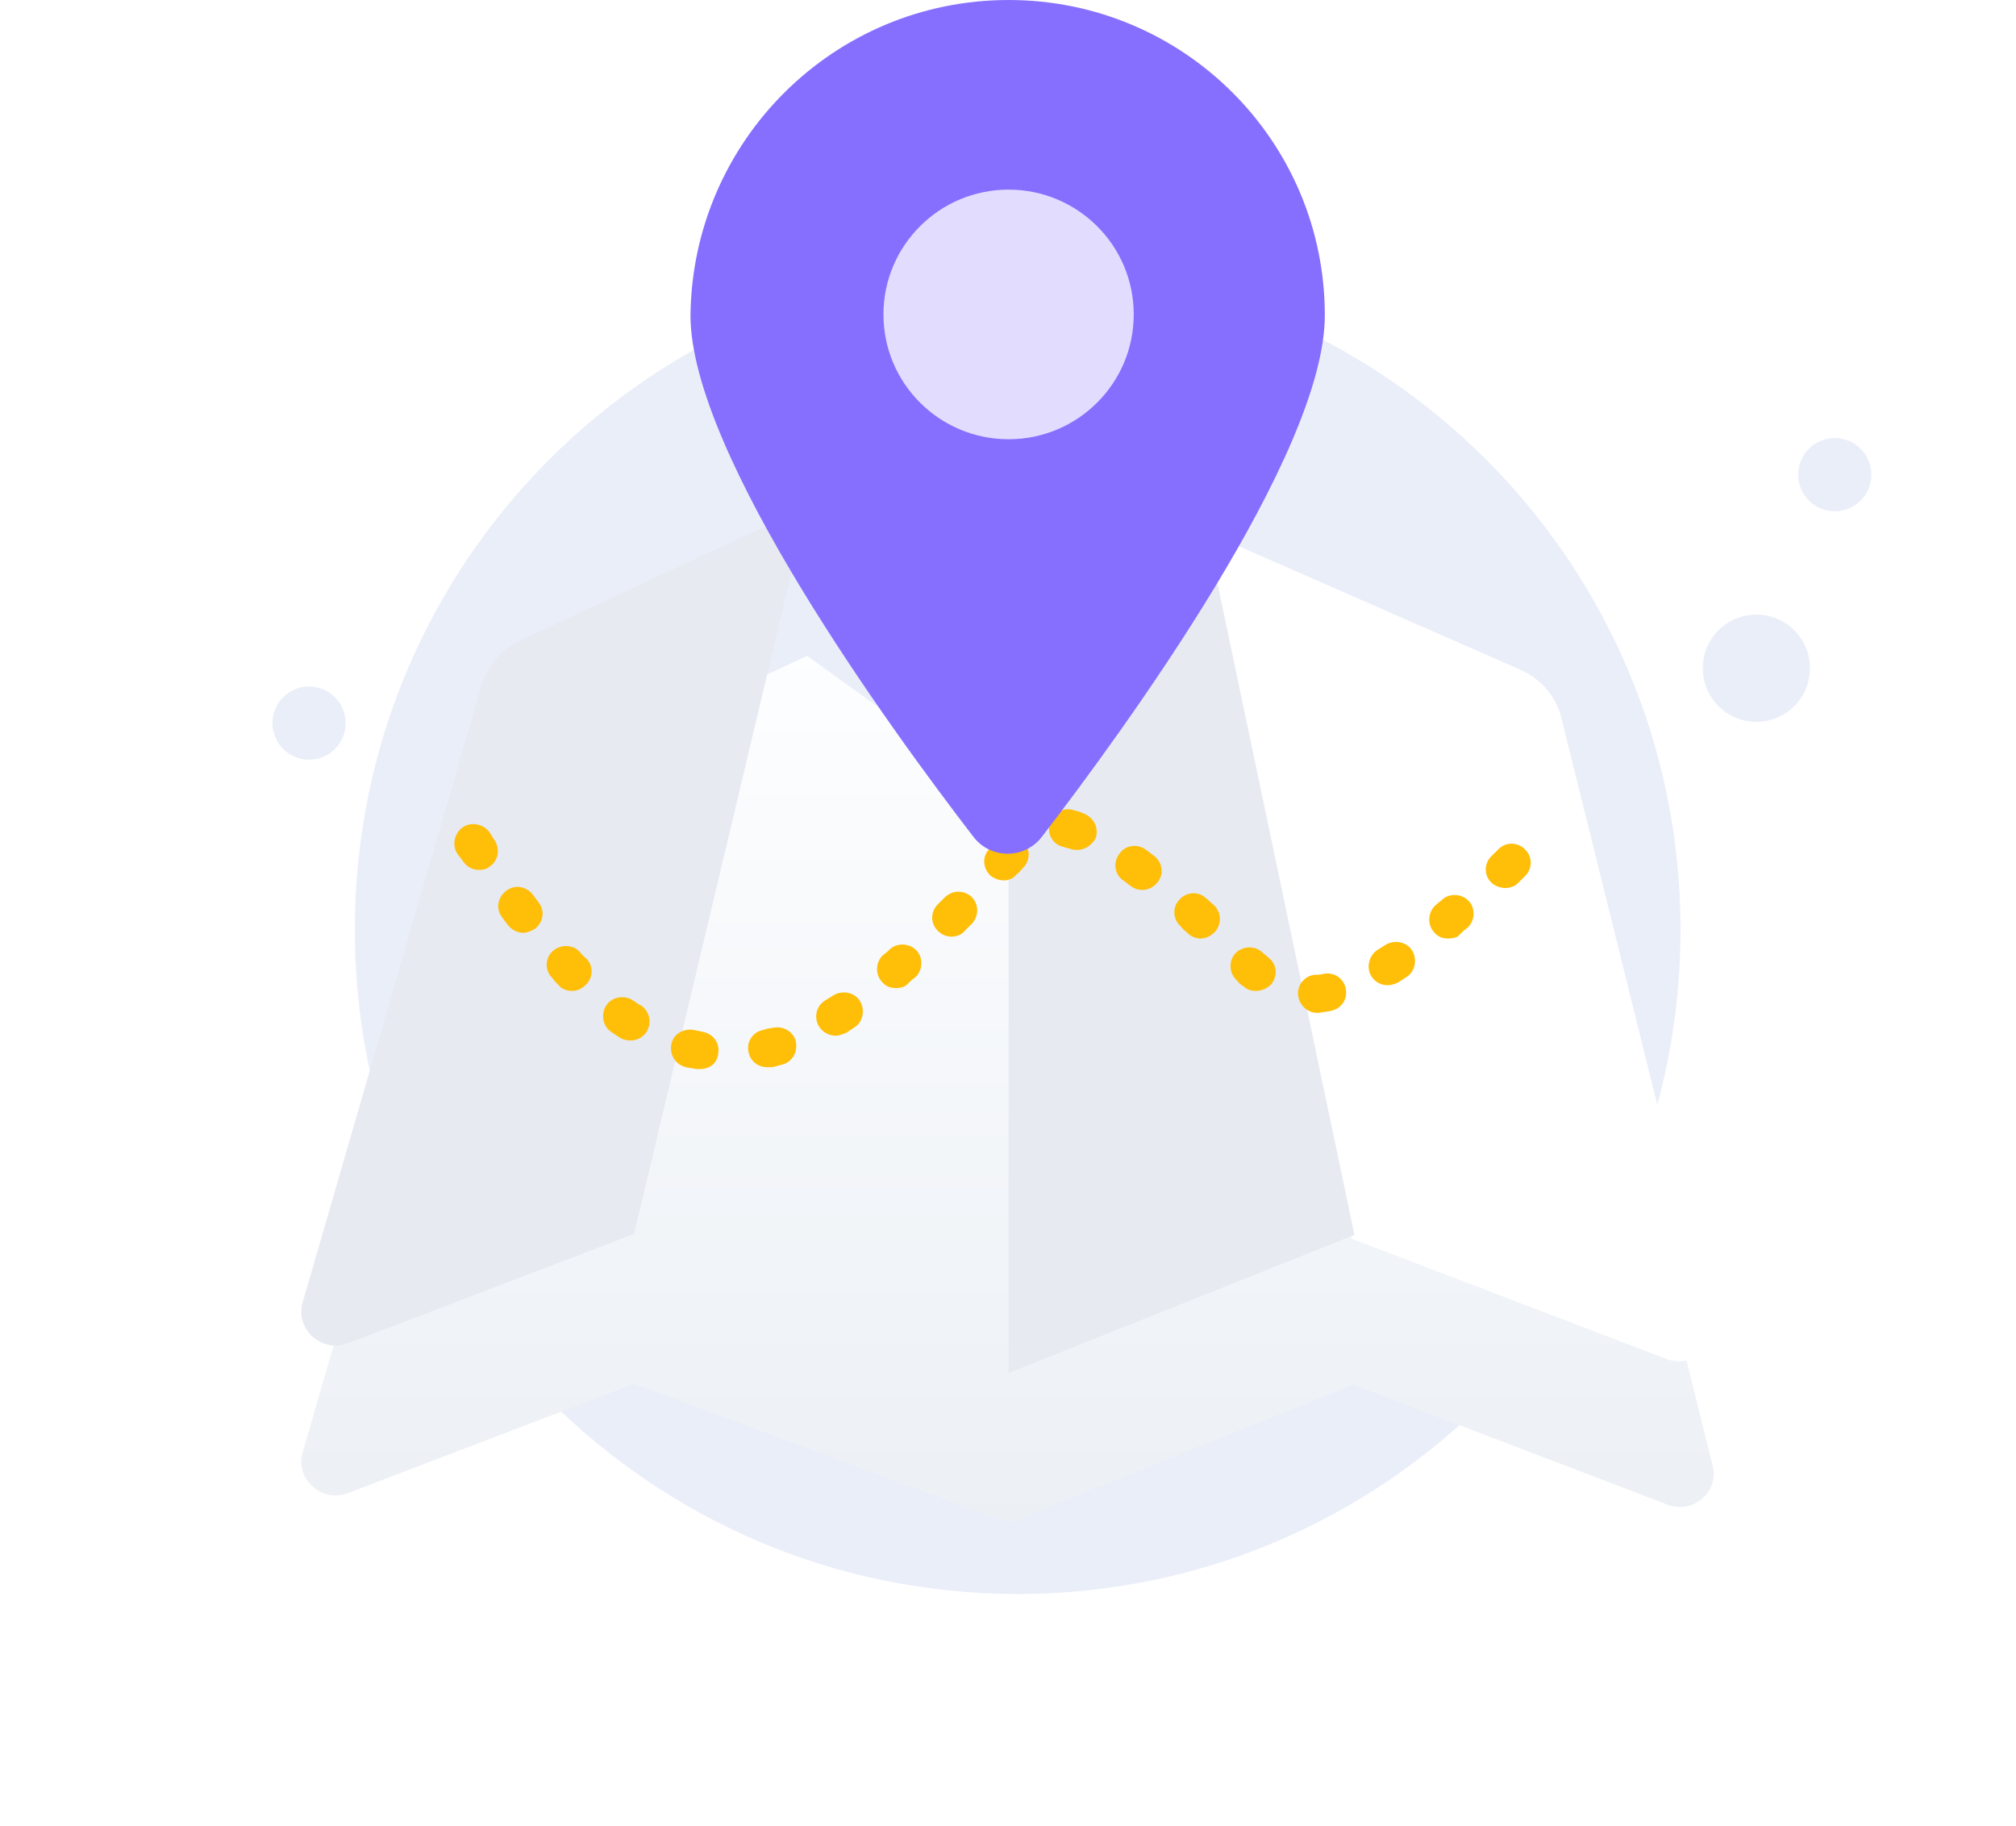 <svg width="148" height="134" viewBox="0 0 148 134" fill="none" xmlns="http://www.w3.org/2000/svg">
<path d="M74.711 117C101.585 117 123.373 95.212 123.373 68.242C123.373 41.272 101.585 19.484 74.711 19.484C47.836 19.484 26.049 41.272 26.049 68.242C26.049 95.212 47.836 117 74.711 117Z" fill="#EAEEF9"/>
<path d="M128.939 52.981C131.112 52.981 132.874 51.219 132.874 49.046C132.874 46.873 131.112 45.111 128.939 45.111C126.766 45.111 125.004 46.873 125.004 49.046C125.004 51.219 126.766 52.981 128.939 52.981Z" fill="#EAEEF9"/>
<path d="M134.695 37.528C136.179 37.528 137.383 36.325 137.383 34.841C137.383 33.356 136.179 32.153 134.695 32.153C133.211 32.153 132.008 33.356 132.008 34.841C132.008 36.325 133.211 37.528 134.695 37.528Z" fill="#EAEEF9"/>
<path d="M22.687 55.764C24.172 55.764 25.375 54.561 25.375 53.077C25.375 51.593 24.172 50.39 22.687 50.39C21.203 50.39 20 51.593 20 53.077C20 54.561 21.203 55.764 22.687 55.764Z" fill="#EAEEF9"/>
<g filter="url(#filter0_d)">
<path d="M122.437 99.451L99.362 90.638L74.044 100.779L46.551 90.569L25.511 98.611C23.617 99.311 21.654 97.562 22.215 95.604L35.33 50.355C35.751 48.886 36.803 47.627 38.205 46.998L59.246 37.137L74.044 47.767L88.492 38.605L111.776 48.816C113.319 49.516 114.441 50.844 114.792 52.453L125.733 96.583C126.224 98.471 124.33 100.15 122.437 99.451Z" fill="url(#paint0_linear)"/>
</g>
<path d="M59.246 37.206L46.551 90.569L25.511 98.611C23.617 99.311 21.654 97.562 22.215 95.604L35.33 50.355C35.751 48.886 36.803 47.627 38.205 46.998L59.246 37.206Z" fill="#E7EAF1"/>
<path d="M122.297 99.73L99.222 90.918L88.352 38.955L111.636 49.166C113.179 49.865 114.301 51.194 114.652 52.802L125.593 96.933C126.084 98.821 124.19 100.5 122.297 99.73Z" fill="white"/>
<path d="M99.434 90.638L74.045 100.779V47.767L88.493 38.605L99.434 90.638Z" fill="#E7EAF1"/>
<path d="M51.391 78.469C51.32 78.469 51.25 78.469 51.11 78.469C50.829 78.4 50.619 78.4 50.339 78.33C49.567 78.12 49.146 77.42 49.286 76.651C49.427 75.882 50.198 75.462 50.97 75.602C51.18 75.672 51.391 75.672 51.601 75.742C52.372 75.882 52.863 76.581 52.723 77.35C52.653 78.05 52.092 78.469 51.391 78.469ZM56.3 78.33C55.669 78.33 55.108 77.91 54.967 77.281C54.757 76.511 55.248 75.742 56.019 75.602C56.23 75.532 56.44 75.462 56.651 75.462C57.422 75.252 58.194 75.672 58.404 76.371C58.614 77.141 58.194 77.91 57.492 78.12C57.212 78.19 57.001 78.26 56.721 78.33C56.51 78.33 56.37 78.33 56.3 78.33ZM46.271 76.371C45.99 76.371 45.71 76.301 45.499 76.162C45.289 76.022 45.078 75.882 44.868 75.742C44.237 75.322 44.096 74.413 44.517 73.784C44.938 73.154 45.85 73.014 46.481 73.434C46.691 73.574 46.832 73.714 47.042 73.784C47.673 74.203 47.884 75.043 47.463 75.742C47.182 76.162 46.762 76.371 46.271 76.371ZM61.35 76.022C60.929 76.022 60.438 75.812 60.157 75.392C59.736 74.763 59.877 73.854 60.578 73.434C60.788 73.294 60.929 73.224 61.139 73.084C61.77 72.665 62.682 72.805 63.103 73.434C63.524 74.063 63.383 74.973 62.752 75.392C62.542 75.532 62.331 75.672 62.121 75.812C61.911 75.882 61.63 76.022 61.35 76.022ZM96.697 74.343C95.996 74.343 95.365 73.784 95.295 73.014C95.225 72.245 95.856 71.546 96.627 71.546C96.767 71.546 96.978 71.546 97.188 71.476C97.96 71.336 98.661 71.825 98.801 72.595C98.942 73.364 98.451 74.063 97.679 74.203C97.399 74.273 97.118 74.273 96.838 74.343C96.767 74.343 96.767 74.343 96.697 74.343ZM41.992 72.735C41.642 72.735 41.221 72.595 41.011 72.315C40.87 72.175 40.66 71.965 40.52 71.755C39.959 71.196 40.029 70.287 40.59 69.797C41.151 69.308 42.063 69.308 42.554 69.867C42.694 70.007 42.834 70.217 43.044 70.357C43.606 70.916 43.535 71.825 42.974 72.315C42.694 72.595 42.343 72.735 41.992 72.735ZM92.209 72.735C91.928 72.735 91.578 72.665 91.367 72.455C91.157 72.315 90.946 72.175 90.806 71.965C90.245 71.476 90.175 70.567 90.666 70.007C91.157 69.448 92.069 69.378 92.63 69.867C92.77 70.007 92.98 70.147 93.121 70.287C93.752 70.776 93.822 71.616 93.331 72.245C93.05 72.525 92.63 72.735 92.209 72.735ZM65.768 72.525C65.347 72.525 64.997 72.385 64.716 72.035C64.225 71.476 64.295 70.567 64.856 70.077C65.067 69.937 65.207 69.797 65.347 69.657C65.908 69.168 66.82 69.238 67.311 69.797C67.802 70.357 67.732 71.266 67.171 71.755C66.96 71.895 66.82 72.035 66.61 72.245C66.399 72.455 66.119 72.525 65.768 72.525ZM101.887 72.315C101.396 72.315 100.976 72.105 100.695 71.686C100.274 71.056 100.485 70.147 101.116 69.727C101.326 69.588 101.466 69.517 101.677 69.378C102.308 68.958 103.22 69.098 103.641 69.727C104.061 70.357 103.921 71.266 103.29 71.686C103.08 71.825 102.869 71.965 102.659 72.105C102.378 72.245 102.098 72.315 101.887 72.315ZM88.141 68.888C87.79 68.888 87.44 68.748 87.159 68.469C87.019 68.329 86.808 68.189 86.668 67.979C86.107 67.489 86.037 66.58 86.598 66.021C87.089 65.461 88.001 65.391 88.562 65.951C88.772 66.091 88.912 66.3 89.123 66.44C89.684 67 89.684 67.839 89.193 68.398C88.842 68.748 88.492 68.888 88.141 68.888ZM106.306 68.888C105.885 68.888 105.534 68.748 105.254 68.398C104.763 67.839 104.833 66.93 105.394 66.44C105.534 66.3 105.745 66.16 105.885 66.021C106.446 65.531 107.358 65.601 107.849 66.16C108.34 66.72 108.27 67.629 107.708 68.119C107.498 68.259 107.358 68.398 107.147 68.608C107.007 68.818 106.656 68.888 106.306 68.888ZM69.836 68.748C69.485 68.748 69.135 68.608 68.854 68.329C68.293 67.769 68.293 66.93 68.854 66.37L69.345 65.881C69.906 65.321 70.748 65.321 71.309 65.811C71.87 66.37 71.87 67.21 71.379 67.769L70.888 68.259C70.607 68.608 70.257 68.748 69.836 68.748ZM38.416 68.469C37.995 68.469 37.574 68.259 37.294 67.909C37.153 67.699 37.013 67.559 36.873 67.35C36.382 66.72 36.522 65.881 37.153 65.391C37.784 64.902 38.626 65.042 39.117 65.671L39.538 66.231C40.029 66.86 39.889 67.699 39.257 68.189C38.977 68.329 38.696 68.469 38.416 68.469ZM83.863 65.321C83.582 65.321 83.302 65.251 83.021 65.041C82.811 64.902 82.671 64.762 82.46 64.622C81.829 64.202 81.689 63.293 82.18 62.664C82.6 62.034 83.512 61.894 84.143 62.384C84.354 62.524 84.494 62.664 84.704 62.804C85.336 63.293 85.476 64.132 84.985 64.762C84.704 65.112 84.284 65.321 83.863 65.321ZM110.514 65.181C110.163 65.181 109.742 65.041 109.462 64.762C108.901 64.202 108.971 63.293 109.532 62.804L110.023 62.314C110.584 61.755 111.496 61.824 111.987 62.384C112.548 62.943 112.478 63.853 111.917 64.342L111.426 64.832C111.215 65.041 110.865 65.181 110.514 65.181ZM73.693 64.622C73.343 64.622 72.992 64.482 72.711 64.272C72.15 63.713 72.08 62.873 72.641 62.314C72.781 62.104 72.992 61.964 73.132 61.755C73.693 61.195 74.535 61.195 75.096 61.755C75.657 62.314 75.657 63.153 75.096 63.713C74.956 63.853 74.815 64.062 74.605 64.202C74.395 64.482 74.044 64.622 73.693 64.622ZM35.189 63.853C34.699 63.853 34.278 63.643 33.997 63.223L33.576 62.664C33.156 62.034 33.366 61.125 33.997 60.706C34.628 60.286 35.54 60.496 35.961 61.125L36.312 61.685C36.732 62.314 36.592 63.223 35.891 63.643C35.751 63.783 35.47 63.853 35.189 63.853ZM79.094 62.384C78.953 62.384 78.743 62.384 78.603 62.314C78.392 62.244 78.252 62.244 78.112 62.174C77.34 62.034 76.849 61.265 77.06 60.496C77.27 59.726 77.972 59.237 78.743 59.447C79.023 59.517 79.304 59.587 79.585 59.726C80.286 60.006 80.707 60.775 80.426 61.545C80.146 62.034 79.655 62.384 79.094 62.384Z" fill="#FFBE07"/>
<path d="M74.044 0C86.879 0 97.259 10.351 97.259 23.149C97.259 33.36 82.531 53.572 76.499 61.405C75.237 63.083 72.712 63.083 71.449 61.405C65.418 53.572 50.69 33.36 50.69 23.149C50.83 10.351 61.21 0 74.044 0Z" fill="#866FFE"/>
<path d="M74.043 32.241C79.117 32.241 83.231 28.139 83.231 23.079C83.231 18.019 79.117 13.918 74.043 13.918C68.969 13.918 64.856 18.019 64.856 23.079C64.856 28.139 68.969 32.241 74.043 32.241Z" fill="#E2DCFF"/>
<defs>
<filter id="filter0_d" x="0.117" y="26.137" width="147.694" height="107.643" filterUnits="userSpaceOnUse" color-interpolation-filters="sRGB">
<feFlood flood-opacity="0" result="BackgroundImageFix"/>
<feColorMatrix in="SourceAlpha" type="matrix" values="0 0 0 0 0 0 0 0 0 0 0 0 0 0 0 0 0 0 127 0" result="hardAlpha"/>
<feOffset dy="11"/>
<feGaussianBlur stdDeviation="11"/>
<feColorMatrix type="matrix" values="0 0 0 0 0.398 0 0 0 0 0.477 0 0 0 0 0.575 0 0 0 0.27 0"/>
<feBlend mode="normal" in2="BackgroundImageFix" result="effect1_dropShadow"/>
<feBlend mode="normal" in="SourceGraphic" in2="effect1_dropShadow" result="shape"/>
</filter>
<linearGradient id="paint0_linear" x1="73.931" y1="35.664" x2="73.931" y2="101.465" gradientUnits="userSpaceOnUse">
<stop stop-color="#FDFEFF"/>
<stop offset="0.996" stop-color="#ECF0F5"/>
</linearGradient>
</defs>
</svg>
